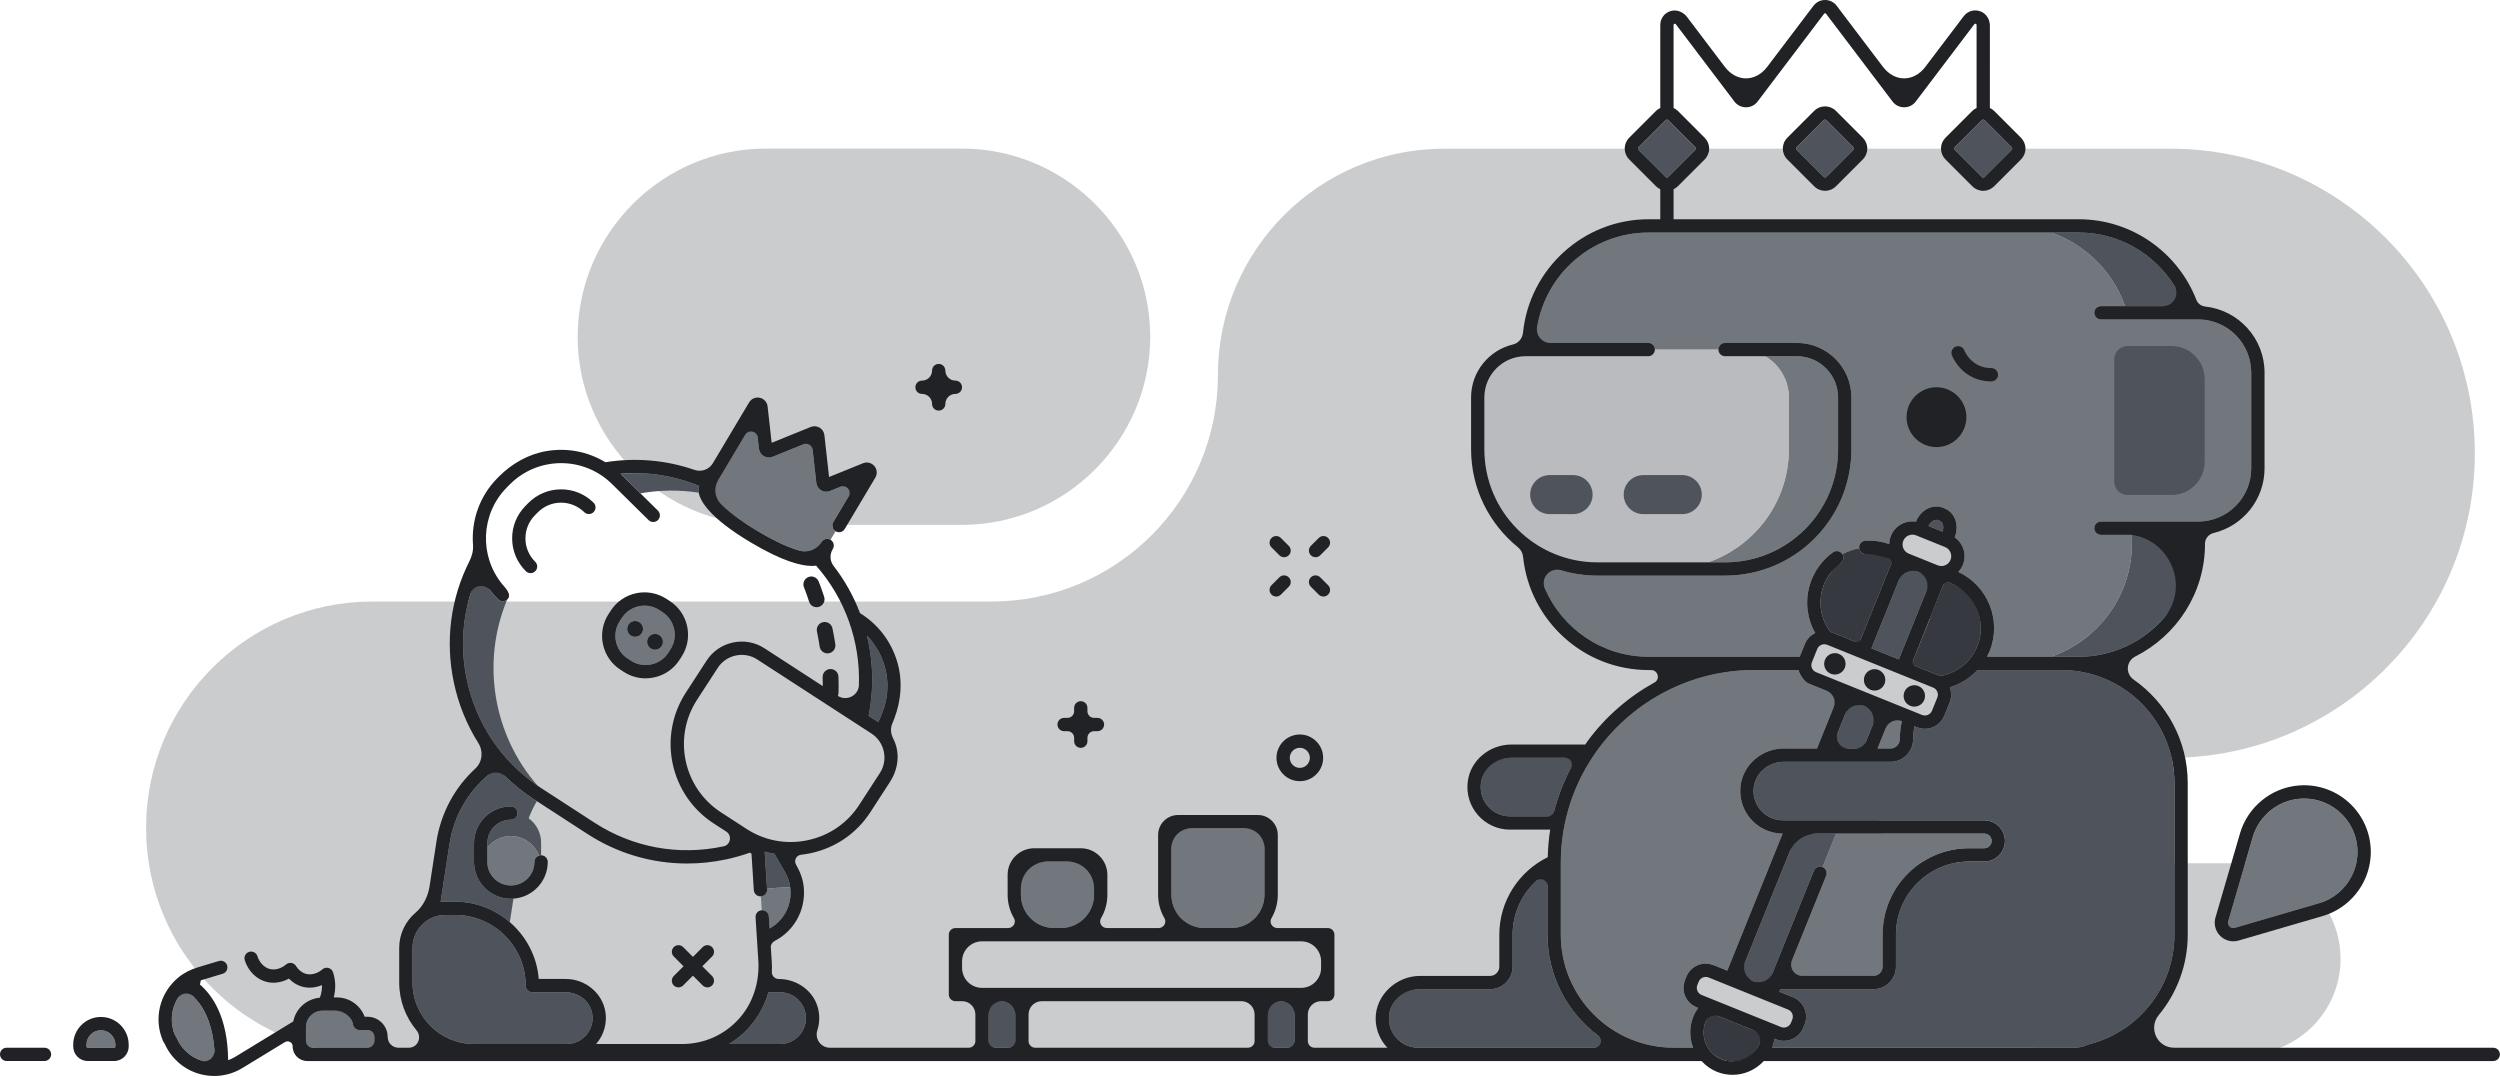 <svg viewBox="0 0 376 162"  xmlns="http://www.w3.org/2000/svg"><g fill="none" fill-rule="evenodd"><path d="m115.176 78.937h29.522c15.563 0 28.295-12.733 28.295-28.295s-12.732-28.295-28.295-28.295h-29.522c-15.562 0-28.295 12.733-28.295 28.295s12.733 28.295 28.295 28.295" fill="#4f545c" fill-opacity=".3"/><path d="m372.215 68.168c0 25.299-20.509 45.808-45.808 45.808h-36.096c-4.38 0-7.93 3.55-7.93 7.93v.003c0 4.38 3.55 7.93 7.93 7.93h47.338c7.936 0 14.369 6.433 14.369 14.369 0 7.935-6.433 14.368-14.369 14.368h-281.628c-18.806 0-34.05-15.245-34.05-34.05v-.008c0-18.805 15.244-34.05 34.05-34.05h93.106c18.805 0 34.049-15.245 34.049-34.05v-.008c0-18.805 15.246-34.05 34.051-34.05h109.18c25.299 0 45.808 20.509 45.808 45.808" fill="#4f545c" fill-opacity=".3"/><path d="m26.408 150.731c-.726 1.564-.758 3.366-.093 4.955l.193.307c.027.043.051.088.071.134.706 1.629 2.081 2.872 3.774 3.409.64.203 1.301.297 1.957.286.052-7.643-3.27-10.24-4.556-10.95-.554.526-1.017 1.151-1.346 1.859" fill="#72767d"/><path d="m118.094 131.222-1.615-2.799c-.499-.087-.994-.196-1.481-.336.005.062.017.121.021.183l.346 5.402c1.149-.145 2.314-.204 3.486-.208-.106-.781-.354-1.543-.757-2.242" fill="#4f545c"/><path d="m115.632 137.835.117 1.819c1.32-.731 2.335-1.925 2.832-3.369.316-.917.398-1.882.271-2.821-1.172.004-2.337.063-3.487.208l.005.08c.035.551-.383 1.027-.934 1.062l.134 2.087c.544-.031 1.026.383 1.062.934" fill="#72767d"/><path d="m112.447 154.759c-.836.892-1.777 1.638-2.785 2.26h7.658c2.146 0 3.891-1.745 3.891-3.891 0-2.145-1.745-3.891-3.891-3.891h-1.747c-.578 2.036-1.626 3.923-3.126 5.522m-46.184-19.11c.237-.024.478-.038.721-.038h1.457c3.148 0 6.022 1.168 8.236 3.08l.544-3.535c-.127.009-.253.02-.382.02-3.06 0-5.546-2.486-5.546-5.543v-2.807c0-3.056 2.486-5.543 5.543-5.543.552 0 1.001.448 1.001 1s-.446 1-.998 1c-1.957 0-3.546 1.589-3.546 3.543v.644c.833-1.046 2.109-1.726 3.543-1.726h.002c1.937 0 3.58 1.237 4.23 2.952.1-.033.202-.063.314-.063v-1.914c0-1.499-.744-2.823-1.871-3.652.344-.896.752-1.757 1.229-2.574l-.463-.3c-2.049-1.329-3.882-2.902-5.48-4.67-3.761 2.542-6.449 6.578-7.19 11.392zm5.017 21.37h5.086 8.868c1.133 0 2.21-.499 2.954-1.368.752-.878 1.067-1.994.888-3.144-.291-1.864-2.006-3.27-3.991-3.27h-5.019c-.553 0-1-.448-1-1 0-5.859-4.766-10.626-10.625-10.626h-1.457c-2.728 0-4.947 2.22-4.947 4.947v5.218c0 5.097 4.146 9.243 9.243 9.243m59.281-60.669c.81 3.797.819 7.631.078 11.313l1.45.94c.148-.296.288-.6.411-.915l.216-.553c1.057-2.712.995-5.672-.174-8.336-.531-1.209-1.269-2.282-2.161-3.202.061.251.126.5.18.753m-25.475-22.252c-.06-.329-.046-.576-.015-.73.019-.097.059-.187.105-.274-3.079-1.268-6.36-1.933-9.696-1.933-.717 0-1.436.039-2.156.099.039.039.083.071.122.11l2.867 2.829c2.881-.51 5.847-.551 8.773-.101m-24.234 44.067c-6.662-7.612-8.527-18.545-4.573-27.994-.19.169-.423.263-.661.263-.254 0-.508-.096-.703-.288-1.255-1.239-2.201-2.675-2.839-4.21-2.384 5.055-3.051 10.738-1.858 16.332 1.396 6.545 5.166 12.164 10.634 15.897" fill="#4f545c"/><path d="m94.524 93.939c.356-.549 1.096-.707 1.645-.351s.707 1.096.351 1.645-1.096.706-1.645.351c-.549-.356-.707-1.096-.351-1.645m2.994 1.941c.356-.549 1.096-.707 1.645-.351.548.356.706 1.097.35 1.645-.356.549-1.096.707-1.645.351s-.706-1.096-.35-1.645m-4.873.609c.226 1.061.847 1.968 1.749 2.553l.514.333c.902.584 1.982.781 3.043.556 1.061-.226 1.968-.848 2.552-1.75l.334-.514c.584-.901.782-1.982.556-3.043s-.848-1.967-1.749-2.552l-.515-.334c-.678-.44-1.44-.65-2.193-.65-1.327 0-2.628.651-3.402 1.844l-.333.513c-.585.903-.782 1.984-.556 3.044m32.68-17.957 3.843-6.452-4.339 1.76c-.44.177-.925.141-1.333-.102s-.672-.652-.725-1.123l-.702-6.3-5.873 2.382c-.44.177-.926.141-1.334-.102s-.672-.652-.725-1.124l-.519-4.654-6.543 10.984c.152.548 1.091 2.626 6.884 6.077 5.792 3.449 8.099 3.306 8.671 3.178l.91-1.528c.282-.475.896-.63 1.371-.348l.761-1.277c-.474-.283-.63-.896-.347-1.371m-48.489 54.644c1.957 0 3.546-1.589 3.546-3.543 0-.441.29-.804.686-.936-.649-1.716-2.293-2.953-4.23-2.953h-.002c-1.434 0-2.71.68-3.543 1.726v2.163c0 1.954 1.589 3.543 3.543 3.543" fill="#72767d"/><path d="m274.709 18.086c-.061-.061-.14-.09-.219-.09-.08 0-.159.029-.219.09l-4.042 4.042c-.121.121-.121.317 0 .438l4.042 4.042c.121.121.317.121.438 0l4.042-4.042c.075-.075.091-.161.091-.219s-.016-.144-.091-.219zm23.786 0c-.079-.079-.171-.091-.219-.091-.059 0-.144.016-.219.091l-4.042 4.042c-.076.075-.091.161-.091.219s.015.144.09.218l4.043 4.043c.136.136.262.176.438 0l4.042-4.042c.075-.075.09-.161.09-.219s-.015-.144-.09-.219zm-48.01 8.522c.136.136.263.176.438 0l4.042-4.042c.075-.075.091-.161.091-.219s-.016-.144-.091-.218l-4.042-4.043c-.079-.079-.171-.091-.219-.091-.058 0-.144.016-.219.091l-4.042 4.042c-.075.075-.091.161-.091.219s.016.144.091.219zm57.995 72.168h1.554 2.6c9.374 0 17-7.626 17-17v-1.333h-9v1.333c0 7.853-5.105 14.557-12.154 17m11.122-52.733h8.942c-2.415-6.452-8.625-11.066-15.91-11.066h-4.153c5.182 1.796 9.299 5.896 11.121 11.066" fill="#4f545c"/><path d="m270.685 98.776.772-1.913c.296-.733.85-1.308 1.558-1.648-.17-.302-.328-.612-.465-.936-.974-2.292-.997-4.825-.064-7.135.66-1.635 1.762-3.042 3.187-4.069.448-.322 1.074-.221 1.395.227.013.017.014.039.026.057.789-.437 1.647-.74 2.537-.904-.003-.023-.016-.042-.017-.066-.035-.551.384-1.027.935-1.061 1.233-.074 2.439.102 3.602.502.008-.42.084-.84.246-1.241.01-.025.021-.049.033-.073l.001-.002c.315-.789.978-1.465 1.834-1.828.605-.257 1.255-.327 1.89-.228.334-.814.908-1.483 1.622-1.885.783-.439 1.672-.513 2.438-.203l.302.122c.768.309 1.356.98 1.613 1.839.235.784.183 1.664-.141 2.482 1.29.91 1.842 2.616 1.226 4.141-.162.401-.398.757-.684 1.064 4.455 2.079 6.566 7.315 4.705 11.926-.118.292-.27.559-.413.832h6.719 2.937c7.049-2.443 12.154-9.147 12.154-17v-1.333h-4.649c-.552 0-1-.448-1-1 0-.553.448-1 1-1h14.6c4.412 0 8-3.589 8-8v-14.4c0-4.412-3.588-8-8-8h-14.6c-.552 0-1-.448-1-1 0-.553.448-1 1-1h3.617c-1.822-5.171-5.939-9.27-11.121-11.067h-60.538c-9.239 0-16.765 7.412-16.98 16.6h16.931c.553 0 1 .448 1 1h9.555c0-.552.447-1 1-1h10.8c4.521 0 8.2 3.679 8.2 8.2v7.8c0 10.476-8.523 19-19 19h-19.2c-3.298 0-6.4-.847-9.106-2.331 1.202 8.205 8.266 14.531 16.8 14.531h15.8z" fill="#72767d"/><path d="m269.048 59.776v7.8c0 7.853-5.104 14.556-12.153 17h2.553c9.374 0 17-7.626 17-17v-7.8c0-3.419-2.781-6.2-6.2-6.2h-4.766c2.127 1.255 3.566 3.565 3.566 6.2" fill="#72767d"/><path d="m326.584 74.443c2.762 0 5-2.239 5-5v-12.4c0-2.762-2.238-5-5-5h-6.6c-1.104 0-2 .896-2 2v18.4c0 1.104.896 2 2 2z" fill="#4f545c"/><path d="m255.956 74.389c0 1.616-1.322 2.938-2.938 2.938h-5.878c-1.617 0-2.939-1.322-2.939-2.938s1.322-2.939 2.939-2.939h5.878c1.616 0 2.938 1.323 2.938 2.939m-25.828 0c0-1.616 1.323-2.939 2.939-2.939h3.526c1.617 0 2.939 1.323 2.939 2.939s-1.322 2.938-2.939 2.938h-3.526c-1.616 0-2.939-1.322-2.939-2.938m17.766-20.813h-18.445c-3.419 0-6.2 2.781-6.2 6.2v7.8c0 9.374 7.626 17 17 17h16.646c7.049-2.444 12.154-9.147 12.154-17v-7.8c0-2.636-1.439-4.946-3.566-6.2h-6.034c-.553 0-1-.448-1-1h-9.555c0 .552-.447 1-1 1" fill="#b9bbbe"/><path d="m247.139 71.45c-1.616 0-2.938 1.323-2.938 2.939s1.322 2.938 2.938 2.938h5.878c1.616 0 2.938-1.322 2.938-2.938s-1.322-2.939-2.938-2.939zm-14.073 5.878h3.526c1.617 0 2.939-1.322 2.939-2.938 0-1.617-1.322-2.939-2.939-2.939h-3.526c-1.616 0-2.938 1.322-2.938 2.939 0 1.616 1.322 2.938 2.938 2.938m-.324 63.248v-9.358c-3.142 1.939-5.248 5.402-5.248 9.358v4.8c0 1.875-1.525 3.4-3.399 3.4h-10.801c-2.426 0-4.4 1.974-4.4 4.4s1.974 4.4 4.4 4.4h30.013c-6.251-3.114-10.565-9.555-10.565-17m4.373-26.6h-10.021c-2.426 0-4.4 1.974-4.4 4.4s1.974 4.4 4.4 4.4h6.456c.718-3.09 1.918-6.047 3.565-8.8" fill="#4f545c"/><path d="m254.681 152.897c.191-.474.438-.908.723-1.307l-.237-.096c-.779-.314-1.39-.914-1.718-1.688-.329-.774-.337-1.63-.022-2.409l.2-.497c.316-.781.915-1.391 1.689-1.72.774-.328 1.629-.336 2.409-.021l2.06.831 8.323-20.615c-1.857-.008-3.618-.824-4.834-2.245-1.218-1.423-1.751-3.304-1.462-5.163.48-3.073 3.267-5.391 6.486-5.391h4.978l3.217-7.97-4.099-1.654c-.71-.287-1.268-.818-1.612-1.494l-.114-.046.038-.093c-.009-.019-.022-.036-.03-.055-.068-.159-.113-.324-.154-.488h-6.779c-9.164 0-17.902 4.445-23.375 11.889-3.68 5.005-5.625 10.922-5.625 17.111v10.8c0 9.374 7.625 17 17 17h2.909c-.586-1.514-.582-3.166.029-4.679m31.053-41.734c.001-.929.113-1.831.308-2.701l-1.72-.695-1.941 4.809h.465 1.488c.771 0 1.399-.634 1.4-1.413m-11.63 19.244c.513.207.76.79.553 1.302l-6.083 15.067h13.176c.771 0 1.399-.628 1.399-1.4v-4.801c0-7.168 5.832-13 13-13h2.294c.606 0 1.1-.493 1.1-1.1 0-.606-.494-1.099-1.1-1.099h-15.597-6.711zm64.721-4.521-3.693 12.663v.001c-.12.41.101.688.202.789s.381.323.789.202l12.664-3.694c3.193-.931 5.509-3.785 5.761-7.102.178-2.339-.671-4.632-2.329-6.291-1.514-1.513-3.556-2.353-5.679-2.353-.203 0-.407.008-.612.024-3.317.252-6.171 2.567-7.103 5.761" fill="#72767d"/><path d="m311.949 157.576c.722 0 1.425-.156 2.09-.463.056-.026.113-.046.172-.061 7.55-1.927 12.822-8.702 12.822-16.476v-22.8c0-9.374-7.626-17-17-17h-4.491-7.408c-.257 0-.509.02-.761.039-1.138 1.209-2.557 2.1-4.122 2.568.274.737.274 1.536-.022 2.27l-.804 1.991c-.495 1.225-1.678 1.97-2.923 1.97-.392 0-.79-.074-1.175-.229l-.402-.163c-.121.63-.191 1.279-.191 1.943-.002 1.881-1.528 3.411-3.401 3.411h-1.488-14.548c-2.242 0-4.18 1.59-4.509 3.699-.202 1.3.154 2.562 1.004 3.554.842.983 2.06 1.547 3.342 1.547h14.711 15.597c1.71 0 3.1 1.391 3.1 3.1s-1.39 3.1-3.1 3.1h-2.293c-6.066 0-11 4.935-11 11v4.8c0 1.875-1.526 3.4-3.4 3.4h-13.983l-.151.376 2.06.831c1.609.65 2.39 2.489 1.74 4.098l-.2.497c-.495 1.225-1.678 1.97-2.924 1.97-.392 0-.789-.074-1.174-.229h-.001l-.235-.095c-.068.45-.182.895-.349 1.33.073.004.143.022.217.022h38.793zm-20.18-79.23-.303-.122c-.274-.109-.562.01-.709.092-.29.163-.538.453-.703.8l2.102.849c.122-.364.154-.743.058-1.06-.048-.161-.17-.448-.445-.559" fill="#4f545c"/><path d="m276.842 84.698c-1.118.806-1.983 1.911-2.501 3.196-.733 1.814-.715 3.804.05 5.604.237.56.545 1.075.902 1.548.087.027.176.043.262.077l4.051 1.636 5.081-12.585-.815-.329c-1.026-.414-2.099-.589-3.197-.521-.526.036-.975-.352-1.043-.868-.891.164-1.748.467-2.538.904.279.442.178 1.028-.252 1.338m20.54 12.498c1.511-3.744-.305-8.02-4.049-9.532l-.816-.329-2.212 5.481c-.011.085-.015.172-.048.253l-2.774 6.87 4.005 1.617c.084.034.157.083.237.123 2.457-.389 4.66-2.013 5.657-4.483" fill="#36393f"/><path d="m270.264 125.376-8.625 21.363 4.121 1.663 7.042-17.442c.207-.511.786-.76 1.301-.553l2.032-5.031z" fill="#4f545c"/><path d="m280.224 112.576 2.243-5.557-4.119-1.664-2.916 7.221z" fill="#4f545c"/><path d="m264.639 156.917c.193-.478.283-.977.302-1.477l-7.601-3.068c-.33.367-.609.79-.805 1.274-.437 1.082-.426 2.27.03 3.344.457 1.074 1.304 1.906 2.387 2.344 2.233.901 4.785-.183 5.687-2.417" fill="#36393f"/><path d="m285.582 99.171 4.981-12.34-4.12-1.663-4.982 12.339z" fill="#4f545c"/><path d="m270.781 101.458c-.024-.047-.054-.09-.076-.139l-.037.093zm-85.605 38.118c2.757 0 5-2.243 5-5v-10h-14v10c0 2.757 2.243 5 5 5zm-25.633 0c2.757 0 5-2.243 5-5v-5h-11v5c0 2.757 2.243 5 5 5z" fill="#72767d"/><path d="m148.696 157.576h4v-7h-4z" fill="#4f545c"/><path d="m190.692 157.576h4v-7h-4z" fill="#4f545c"/><path d="m56.303 157.387v-1.437c0-.569-.462-1.032-1.031-1.032h-1.192c-.488 0-.905-.352-.986-.833-.2-1.184-1.253-2.077-2.449-2.077h-2.144c-1.371 0-2.487 1.116-2.487 2.487v2.892c0 .103.087.189.189.189h4.411 5.5c.101 0 .189-.088.189-.189m-38.946 0v-.271c0-1.196-.973-2.169-2.169-2.169-1.201 0-2.174.973-2.174 2.169v.271c0 .101.089.189.189.189h3.965c.102 0 .189-.086.189-.189" fill="#72767d"/><g fill="#202225"><path d="m6.69 157.576h-5.69c-.553 0-1 .448-1 1s.447 1 1 1h5.69c.552 0 1-.448 1-1s-.448-1-1-1m307.521-.524c-.06.015-.117.035-.172.061-.665.307-1.369.463-2.09.463h-6.407-38.793c-.075 0-.144-.018-.217-.022.166-.435.281-.88.349-1.33l.235.095h.001c.385.155.782.229 1.174.229 1.246 0 2.428-.745 2.923-1.97l.201-.497c.65-1.61-.131-3.448-1.741-4.098l-2.06-.831.152-.376h13.983c1.874 0 3.4-1.525 3.4-3.4v-4.8c0-6.066 4.934-11 11-11h2.293c1.709 0 3.1-1.391 3.1-3.1s-1.391-3.1-3.1-3.1h-15.597-14.712c-1.281 0-2.499-.564-3.341-1.547-.85-.992-1.206-2.255-1.004-3.554.329-2.109 2.267-3.699 4.509-3.699h14.548 1.488c1.873 0 3.399-1.53 3.4-3.411.001-.664.071-1.313.191-1.943l.403.163c.385.155.782.229 1.175.229 1.245 0 2.428-.745 2.922-1.97l.805-1.991c.296-.734.295-1.533.022-2.27 1.565-.468 2.984-1.359 4.122-2.568.252-.019.504-.039.76-.039h7.409 4.491c9.374 0 17 7.626 17 17v22.8c0 7.774-5.273 14.549-12.822 16.476zm-58.296-7.412c-.284-.115-.507-.334-.626-.616-.12-.282-.123-.594-.008-.879l.201-.497c.236-.587.906-.872 1.494-.635l11.949 4.825c.587.237.872.907.635 1.495l-.201.497c-.236.586-.905.871-1.494.635zm7.459 8.933c-1.288 1.021-3.059 1.369-4.562.702-1.017-.451-1.811-1.257-2.247-2.285-.457-1.074-.467-2.262-.03-3.344l.006-.015c.312-.765 1.232-1.084 1.999-.775l5.197 2.099c.795.321 1.211 1.231.877 2.02-.244.577-.639 1.121-1.24 1.598zm10.73-28.166h-.001c-.515-.207-1.095.042-1.301.553l-6.211 15.383c-.459 1.137-1.754 1.688-2.891 1.228-1.138-.459-1.688-1.754-1.229-2.892l6.668-16.516c.679-1.684 2.314-2.787 4.131-2.787h2.864 6.711 15.597c.606 0 1.1.493 1.1 1.1 0 .606-.494 1.1-1.1 1.1h-2.293c-7.18 0-13 5.82-13 13v4.8c0 .773-.627 1.4-1.4 1.4h-10.692c-1.188 0-1.999-1.202-1.554-2.303l5.153-12.764c.207-.512-.04-1.095-.552-1.302zm-19.424 22.49c-.611 1.513-.615 3.165-.029 4.679h-2.909c-9.389 0-17-7.611-17-17v-10.8c0-6.189 1.945-12.106 5.625-17.111 5.473-7.444 14.212-11.889 23.375-11.889h6.78c.04.165.085.329.153.488.008.019.021.036.03.056.021.046.049.088.073.133.325.626.792 1.166 1.447 1.431l2.547 1.028c.95.384 1.409 1.465 1.026 2.414l-2.523 6.25h-4.978c-3.218 0-6.006 2.318-6.485 5.392-.29 1.858.243 3.739 1.461 5.162 1.216 1.421 2.978 2.237 4.834 2.245l-8.322 20.615-1.954-.788c-.618-.25-1.303-.35-1.953-.203-1.044.237-1.863.94-2.251 1.901l-.157.388c-.249.619-.351 1.304-.203 1.955.236 1.045.94 1.864 1.9 2.251l.236.096c-.284.4-.531.833-.723 1.307zm-14.885 4.679h-26.501c-2.571 0-4.634-2.216-4.378-4.839.222-2.286 2.277-3.961 4.573-3.961h10.605c1.878 0 3.4-1.522 3.4-3.4v-4.8c0-3.204 1.382-6.086 3.576-8.095.638-.584 1.672-.115 1.672.749v7.346c0 6.225 3.015 11.747 7.657 15.21.767.572.353 1.79-.604 1.79zm-7.022-34.8h-5.679c-2.571 0-4.634-2.216-4.379-4.839.223-2.286 2.278-3.961 4.574-3.961h8.122c.748 0 1.235.793.885 1.454-1.109 2.101-1.968 4.308-2.561 6.592-.115.442-.505.754-.962.754zm54.941-23.418 4.569-11.438c.129-.323.496-.479.818-.349 3.498 1.412 5.567 5.21 4.547 8.842-.817 2.909-3.215 4.836-5.924 5.266-.079-.04-.153-.09-.236-.124l-3.425-1.382c-.321-.13-.477-.495-.349-.815zm.789-13.358c1.138.459 1.687 1.754 1.228 2.892l-4.149 10.279-4.121-1.664 4.149-10.279c.46-1.137 1.755-1.688 2.893-1.228zm1.551-6.884c.165-.347.413-.636.703-.799.147-.083.435-.202.709-.093l.303.122c.275.112.397.398.445.559.096.317.064.697-.058 1.06zm2.488 3.162c.757.305 1.125 1.17.818 1.929-.148.367-.43.654-.794.808-.363.155-.766.159-1.133.011l-4.363-1.761c-.366-.148-.653-.43-.808-.794s-.158-.767-.01-1.134l.001-.002c.148-.366.43-.653.794-.808.186-.079.382-.119.579-.119.188 0 .375.037.554.109zm-19.4 18.819c-.284-.114-.506-.333-.626-.615s-.123-.594-.008-.878l.804-1.992c.115-.285.334-.507.616-.627.144-.061.296-.092.448-.092.145 0 .291.028.43.084l15.933 6.433c.285.115.507.333.627.616.12.282.123.593.008.878l-.804 1.991c-.237.587-.908.871-1.494.635zm5.915 11.479h-1.064c-1.225 0-2.061-1.239-1.602-2.376l1.124-2.784c.459-1.138 1.754-1.688 2.892-1.229 1.137.459 1.688 1.754 1.228 2.892l-.975 2.415c-.264.654-.898 1.082-1.603 1.082zm6.985-4.114c-.195.867-.307 1.765-.309 2.69-.001.782-.618 1.424-1.4 1.424h-1.488-.465l1.247-3.088c.384-.95 1.465-1.41 2.415-1.026zm-38.1-9.686c-6.99 0-12.995-4.245-15.599-10.29-.682-1.584.792-3.209 2.444-2.712 1.73.521 3.563.802 5.461.802h19.2c10.493 0 19-8.506 19-19v-7.8c0-4.529-3.671-8.2-8.2-8.2h-10.8c-.552 0-1 .448-1 1s.448 1 1 1h6.034 4.766c3.424 0 6.2 2.776 6.2 6.2v7.8c0 9.389-7.611 17-17 17h-2.553-16.647c-9.389 0-17-7.611-17-17v-7.8c0-3.424 2.776-6.2 6.2-6.2h18.446c.552 0 .999-.448 1-1 0-.552-.448-1-1-1h-14.738c-1.237 0-2.177-1.111-1.979-2.332 1.31-8.078 8.322-14.268 16.765-14.268h60.539 4.152c6.062 0 11.38 3.195 14.386 7.986.84 1.338-.111 3.081-1.691 3.081h-5.727-3.617c-.552 0-1 .447-1 1 0 .552.448 1 1 1h14.601c4.418 0 8 3.581 8 8v14.4c0 4.418-3.582 8-8 8h-14.601c-.552 0-1 .447-1 1 0 .552.448 1 1 1h4.649c5.97.884 8.738 8.067 4.741 12.588-3.115 3.523-7.668 5.745-12.741 5.745h-2.6-1.553-2.938-6.719c.143-.273.295-.539.413-.831 1.861-4.612-.25-9.848-4.705-11.927.286-.307.522-.663.684-1.064.616-1.525.064-3.231-1.226-4.141.325-.818.376-1.698.141-2.482-.257-.859-.845-1.529-1.613-1.839l-.302-.122c-.766-.31-1.655-.235-2.438.203-.713.402-1.288 1.071-1.622 1.885-.634-.099-1.285-.029-1.89.228-.856.364-1.519 1.039-1.834 1.828l-.001.002c-.011.024-.023.048-.032.073-.163.401-.239.821-.247 1.241-1.163-.4-2.369-.576-3.602-.502-.551.035-.97.51-.935 1.061.001.024.014.043.017.066.07.521.527.912 1.059.868.754-.063 2.413.379 3.338.65.356.104.541.493.402.837l-4.589 11.367c-.13.321-.495.476-.817.347l-3.469-1.401c-.086-.035-.175-.05-.262-.077-.357-.474-.665-.989-.902-1.548-.968-2.278-.741-4.859.69-7.002.493-.74 1.223-1.272 1.867-1.887.339-.324.4-.846.146-1.249-.011-.019-.013-.04-.026-.058-.321-.448-.947-.549-1.395-.227-1.425 1.027-2.527 2.434-3.187 4.069-.933 2.31-.91 4.844.064 7.136.137.323.295.633.465.935-.708.34-1.262.915-1.557 1.648l-.773 1.913h-6.943zm-1.5-76.21c-.075-.075-.09-.16-.09-.219 0-.058.015-.144.09-.219l4.043-4.042c.075-.075.16-.091.219-.091.048 0 .14.012.219.091l4.042 4.043c.075.074.09.16.09.218 0 .059-.015.144-.091.219l-4.041 4.042c-.176.176-.302.136-.438.001 0-.001-.001-.001-.001-.001zm-56.75 126.01h-35.997-6c-1.656 0-3-1.343-3-3v-1c0-1.657 1.344-3 3-3h10.848 1 21.633 4 10.516c1.657 0 3 1.343 3 3v1c0 1.657-1.343 3-3 3zm4 9h-2c-.552 0-1-.448-1-1v-4c0-1.105.895-2 2-2s2 .895 2 2v4c0 .552-.447 1-1 1zm-6 0h-31.997c-.552 0-1-.448-1-1v-4c0-1.105.896-2 2-2h29.997c1.105 0 2 .895 2 2v4c0 .552-.447 1-1 1zm-35.997 0h-2c-.552 0-1-.448-1-1v-4c0-1.105.896-2 2-2 1.105 0 2 .895 2 2v4c0 .552-.447 1-1 1zm1.848-23v-1c0-2.209 1.791-4 4-4h3c2.209 0 4 1.791 4 4v1c0 2.761-2.239 5-5 5h-1c-2.761 0-5-2.239-5-5zm22.633 0v-7c0-1.657 1.343-3 3-3h8c1.657 0 3 1.343 3 3v7c0 2.761-2.238 5-5 5h-4c-2.761 0-5-2.239-5-5zm-58.856 22.443h-7.658c1.007-.622 1.948-1.368 2.785-2.26 1.5-1.599 2.548-3.486 3.126-5.522h1.747c2.145 0 3.891 1.746 3.891 3.891 0 2.146-1.746 3.891-3.891 3.891zm-23.468 0h-4.208c.02-.023.043-.043.064-.067 1.121-1.309 1.611-3.041 1.345-4.752-.442-2.83-3.007-4.963-5.967-4.963h-4.059c-.269-3.409-1.905-6.433-4.35-8.545-2.214-1.913-5.088-3.08-8.236-3.08h-1.457c-.243 0-.483.013-.721.037l1.344-8.734c.641-4.164 2.739-7.746 5.728-10.282.772-.656 1.926-.582 2.651.126 1.3 1.272 2.733 2.424 4.291 3.434l.463.3 7.601 4.93c4.526 2.935 9.703 4.451 14.999 4.451 1.955 0 3.927-.207 5.887-.625 1.218-.259 2.404-.599 3.557-1.008.1.066.138.092.239.158l.351 5.481c.036.551.515.974 1.062.934.551-.035.969-.511.934-1.062l-.006-.08-.345-5.401c-.004-.062-.016-.122-.021-.183.487.14.982.248 1.481.335l1.615 2.799c.403.699.651 1.462.757 2.243.128.939.045 1.903-.27 2.82-.497 1.444-1.513 2.638-2.833 3.369l-.117-1.819c-.035-.551-.518-.965-1.062-.934-.551.036-.969.511-.934 1.062l.417 6.49c.206 3.21-.782 6.437-2.95 8.814-2.205 2.418-5.228 3.752-8.493 3.752zm-5.663-1.368c-.745.87-1.822 1.368-2.955 1.368h-8.868-5.086c-5.096 0-9.243-4.146-9.243-9.243v-5.218c0-2.727 2.219-4.946 4.947-4.946h1.457c5.859 0 10.625 4.766 10.625 10.625 0 .552.448 1 1 1h5.02c1.984 0 3.7 1.406 3.99 3.271.179 1.149-.136 2.266-.887 3.143zm-17.97-53.383c-.936-4.388-.727-8.83.556-12.982.408-1.317 2.125-1.567 2.964-.473.357.465.749.91 1.177 1.333.195.192.449.288.703.288.238 0 .471-.094.661-.263.015-.014.035-.019.051-.034.696-.767-.362-1.745-.809-2.294-3.463-4.251-3.239-10.536.698-14.525l.418-.423c4.23-4.28 11.127-4.322 15.41-.095l5.496 5.424c.393.387 1.026.384 1.415-.009.387-.393.383-1.027-.01-1.415l-2.635-2.602s-2.95-2.899-2.989-2.938c.719-.06 1.439-.099 2.156-.099 3.336 0 6.617.664 9.696 1.933-.046.086-.086.177-.105.274-.031.154-.045.401.015.73.228 1.257 1.601 3.776 7.848 7.497 4.751 2.831 7.561 3.522 9.173 3.522.239 0 .443-.019.631-.044 4.404 4.985 6.656 11.455 6.44 17.958-.053 1.584-1.839 2.492-3.168 1.63.057-.134.095-.28.099-.434.011-.365.017-.729.017-1.091-.001-.459-.009-.915-.025-1.366-.024-.656-.556-1.166-1.232-1.146-.657.024-1.169.575-1.146 1.231.015.424.023.852.024 1.283 0 .018-.001.037-.001.055l-8.774-5.69c-1.406-.911-3.086-1.22-4.735-.868-1.648.352-3.058 1.319-3.968 2.725l-3.12 4.809c-4.277 6.595-2.398 15.409 4.197 19.686 0 0 .906.585 1.876 1.21.908.586.672 1.995-.385 2.222l-.028.006c-6.749 1.44-13.632.178-19.381-3.548l-8.064-5.23c-.175-.112-.341-.233-.512-.35-5.468-3.733-9.238-9.351-10.634-15.897zm60.848 8.055c.957.621 1.617 1.583 1.856 2.708.241 1.125.031 2.273-.589 3.23l-3.121 4.811c-1.77 2.729-4.509 4.608-7.715 5.292-3.207.684-6.474.084-9.203-1.684l-3.86-2.503c-5.659-3.67-7.277-11.259-3.608-16.919l3.121-4.81c.62-.958 1.582-1.617 2.707-1.857s2.272-.03 3.23.59zm1.476-11.524c1.169 2.664 1.231 5.624.174 8.336l-.216.553c-.123.315-.263.618-.412.915l-1.45-.94c.741-3.682.732-7.516-.077-11.313-.055-.254-.12-.503-.18-.754.892.921 1.63 1.994 2.161 3.203zm-76.241 57.777c0 .55-.45 1-1 1h-4.689-3.6c-.55 0-1-.45-1-1v-2.081c0-1.374 1.114-2.487 2.487-2.487h1.958c1.163 0 2.466.9 2.631 2.052.071.494.494.858.99.858h1.192c.569 0 1.031.462 1.031 1.031zm-25.93 2.965-.019-.006c-1.693-.536-3.068-1.779-3.774-3.408-.02-.047-.044-.092-.071-.135l-.193-.307c-.666-1.588-.633-3.39.093-4.954.1-.218.214-.427.339-.628.494-.795 1.615-.917 2.294-.272 1.299 1.236 2.885 3.639 3.21 8.115.075 1.039-.886 1.907-1.879 1.595zm267.685-141.455c.074-.075.16-.091.218-.091.048 0 .141.012.22.091l4.042 4.043c.074.074.09.16.09.218 0 .059-.016.144-.091.219l-4.041 4.042c-.176.176-.303.136-.438.001 0-.001-.001-.001-.001-.001l-4.042-4.042c-.075-.075-.091-.16-.091-.219 0-.058.016-.144.091-.219zm76.923 139.49h-48.003c-2.547 0-3.919-2.96-2.295-4.922 2.74-3.311 4.351-7.54 4.351-12.078v-22.8c0-6.437-3.221-12.131-8.134-15.567-1.274-.891-1.135-2.777.253-3.476 6.216-3.129 10.492-9.56 10.481-16.984-.001-.77.559-1.407 1.307-1.589 4.381-1.061 7.645-5.015 7.645-9.717v-14.4c0-5.154-3.92-9.406-8.935-9.94-.586-.062-1.102-.447-1.315-.997-2.76-7.089-9.649-12.13-17.702-12.13h-14.358-46.571v-4.514c.23-.111.446-.253.633-.44l4.041-4.041c.437-.436.677-1.016.677-1.634 0-.617-.24-1.197-.677-1.633l-4.041-4.042c-.185-.184-.403-.322-.633-.428v-12.485c0-.038 0-.137.129-.18.129-.042.188.036.211.065l8.808 11.627c.876 1.156 2.613 1.156 3.489 0l9.997-13.197c.083-.109.22-.109.303 0l9.996 13.197c.418.551 1.054.867 1.745.867h.001c.691-.001 1.327-.316 1.744-.867l8.809-11.627c.022-.029.082-.107.21-.065.129.043.129.142.129.18v12.484c-.231.107-.448.244-.633.429l-4.041 4.042c-.437.436-.678 1.016-.678 1.633 0 .618.241 1.198.677 1.633l4.042 4.042c.436.437 1.016.677 1.633.677s1.197-.24 1.634-.677l4.041-4.041c.437-.436.677-1.016.677-1.634 0-.617-.24-1.197-.677-1.633l-4.041-4.042c-.185-.184-.403-.322-.634-.428l.001-12.38c0-.915-.514-1.791-1.362-2.132-.945-.381-1.969-.094-2.573.704l-5.771 7.617c-1.754 2.315-4.623 2.315-6.377 0l-6.959-9.187c-.417-.551-1.053-.866-1.745-.866s-1.327.316-1.744.866l-6.96 9.187c-1.754 2.315-4.623 2.315-6.377 0l-5.677-7.495c-.569-.75-1.538-1.165-2.442-.903-.959.277-1.585 1.115-1.585 2.104v12.484c-.231.107-.449.244-.634.429l-4.041 4.042c-.437.436-.677 1.016-.677 1.633 0 .618.24 1.198.676 1.633l4.042 4.042c.186.187.403.329.634.441v4.513h-1.762c-9.817 0-17.905 7.488-18.885 17.051-.086.843-.667 1.583-1.492 1.777-3.616.852-6.317 4.099-6.317 7.972v7.8c0 5.944 2.756 11.245 7.046 14.729.439.358.715.868.773 1.432.986 9.556 9.062 17.039 18.875 17.039h.388c1.024 0 1.401 1.375.505 1.869-3.909 2.155-7.37 5.15-10.08 8.836-.119.161-.22.332-.335.495h-11.103c-3.252 0-6.154 2.331-6.569 5.557-.501 3.903 2.54 7.243 6.346 7.243h6.054c-.222 1.361-.334 2.746-.373 4.143-4.305 2.121-7.281 6.542-7.281 11.657v4.8c0 .773-.627 1.4-1.4 1.4h-10.525c-3.56 0-6.713 2.91-6.674 6.47.018 1.677.688 3.198 1.763 4.33h-10.966c-.552 0-1-.448-1-1v-4c0-1.105.895-2 2-2h1c.553 0 1-.448 1-1v-9c0-.552-.447-1-1-1h-7.595c-.757 0-1.261-.821-.878-1.474.608-1.036.957-2.24.957-3.526v-9c0-1.657-1.343-3-3-3h-12c-1.657 0-3 1.343-3 3v9c0 1.286.349 2.49.957 3.526.384.653-.121 1.474-.878 1.474h-7.791c-.757 0-1.261-.821-.878-1.474.608-1.036.957-2.24.957-3.526v-3c0-2.209-1.791-4-4-4h-7c-2.209 0-4 1.791-4 4v3c0 1.286.349 2.49.958 3.526.382.653-.122 1.474-.879 1.474h-7.927c-.552 0-1 .448-1 1v9c0 .552.448 1 1 1h1c1.105 0 2 .895 2 2v4c0 .552-.447 1-1 1h-20.881c-1.37 0-2.311-1.337-1.888-2.639.308-.95.381-2.005.147-3.097-.587-2.742-3.161-4.603-5.964-4.603-.586 0-1.059-.485-1.029-1.07.024-.495.022-.995-.01-1.498l-.139-2.16c-.027-.425.218-.807.596-1.003 2.832-1.469 4.658-4.524 4.361-8.01-.104-1.223-.552-2.392-1.167-3.454-.364-.632.039-1.41.763-1.49.477-.053.955-.13 1.431-.232 3.728-.795 6.916-2.982 8.976-6.16l2.956-4.558c1.011-1.558 1.435-3.476.965-5.273-.117-.448-.282-.876-.489-1.279-.361-.704-.438-1.513-.122-2.239.056-.131.111-.263.163-.397l.104-.266c1.086-2.784 1.318-5.868.437-8.723-.949-3.081-2.929-5.592-5.563-7.212-.975-2.573-2.316-4.961-3.979-7.107-.572-.738-.601-1.762-.106-2.553l.001-.002c.283-.475.127-1.088-.347-1.371-.475-.282-1.089-.127-1.371.348l-.002.003c-.638 1.084-1.911 1.638-3.128 1.32-1.373-.359-3.442-1.181-6.451-2.973-2.975-1.772-4.669-3.182-5.635-4.208-.864-.92-.988-2.308-.342-3.392l4.113-6.904c.491-.823 1.747-.552 1.853.401l.189 1.696c.053.472.317.881.725 1.124s.893.279 1.333.102l4.651-1.886c.614-.249 1.296.157 1.369.816l.556 4.987c.053.472.317.881.725 1.124s.893.279 1.333.102l1.581-.642c.888-.359 1.725.616 1.235 1.439l-2.32 3.895c-.283.475-.128 1.088.347 1.371.473.282 1.088.127 1.371-.348l4.601-7.723c.331-.555.27-1.257-.151-1.748-.421-.49-1.105-.655-1.705-.413l-5.102 2.068-.703-6.299c-.052-.471-.316-.881-.724-1.124-.408-.242-.893-.278-1.334-.101l-5.873 2.381-.611-5.471c-.071-.642-.543-1.166-1.174-1.302-.631-.138-1.278.143-1.609.699l-5.445 9.139c-.567.952-1.722 1.37-2.769 1.008-4.264-1.473-8.839-1.881-13.396-1.152-2.579-1.564-5.645-2.204-8.794-1.688-2.772.454-5.291 1.891-7.266 3.89l-.192.194c-2.725 2.761-3.937 6.45-3.66 10.044.066.853-.159 1.694-.545 2.457-2.834 5.614-3.666 11.996-2.328 18.271.698 3.271 1.947 6.326 3.673 9.065.783 1.243.619 2.856-.463 3.851-3.043 2.801-5.166 6.617-5.842 11.011l-1.023 6.648c-.237 1.537-.935 3.005-2.12 4.013-1.498 1.274-2.451 3.169-2.451 5.285v5.218c0 2.731.98 5.235 2.607 7.184.869 1.042.181 2.616-1.176 2.616h-1.539c-.899 0-1.627-.728-1.627-1.627 0-1.674-1.357-3.031-3.031-3.031h-.429c-.645-1.727-2.295-2.91-4.198-2.91h-.45c.312-1.212.308-2.513-.106-3.777-.105-.322-.366-.568-.693-.655-.329-.09-.677-.003-.928.225-.231.209-.508.381-.824.512-1.839.761-2.857-.594-3.125-1.027-.156-.251-.414-.421-.707-.463s-.589.047-.809.244c-.23.206-.504.375-.816.504-.717.298-1.389.306-1.995.023-.67-.313-1.221-.979-1.474-1.782-.166-.527-.727-.82-1.254-.654-.523.165-.813.719-.655 1.242.002.005 0 .008.002.012.424 1.349 1.349 2.44 2.536 2.994 1.119.521 2.366.526 3.605.013.176-.073.345-.154.508-.243 1.277 1.347 3.127 1.741 4.95.985.004-.002.009-.004.013-.006.025.653-.089 1.296-.322 1.894-1.993.179-3.617 1.646-3.998 3.573l-8.699 5.304c-.35.212-.718.384-1.096.522-.049-6.493-2.396-9.797-4.242-11.379.062-.286.074-.344.136-.63l3.29-.992c.529-.16.828-.718.669-1.247-.16-.528-.716-.824-1.247-.669l-3.14.948c-1.06.319-2.074.805-2.927 1.51-2.945 2.431-3.733 6.338-2.337 9.559.02.046.043.091.071.134l.195.312c.945 2.125 2.754 3.744 4.973 4.448.805.255 1.635.381 2.461.381 1.478 0 2.945-.403 4.235-1.189l6.401-3.903c.503-.307 1.175.042 1.168.632-.013 1.22.972 2.213 2.189 2.213h4.411 5.5 91.582 6 35.997 6 17.602 38.448 4.167c.633.69 1.399 1.251 2.293 1.612.779.315 1.583.463 2.376.463 1.779 0 3.484-.763 4.691-2.075h1.48 38.793 6.407 63.031c.552 0 1-.448 1-1s-.448-1-1-1z"/><path d="m107.098 142.446c-.391-.391-1.023-.391-1.414 0l-1.467 1.467-1.467-1.467c-.39-.391-1.023-.391-1.414 0-.39.391-.39 1.023 0 1.414l1.467 1.467-1.467 1.467c-.39.39-.39 1.023 0 1.414.196.195.451.293.707.293s.512-.098.707-.293l1.467-1.467 1.467 1.467c.195.195.451.293.707.293s.512-.098.707-.293c.391-.391.391-1.024 0-1.414l-1.467-1.467 1.467-1.467c.391-.391.391-1.023 0-1.414m14.593-51.949c.162.505.629.827 1.132.827.12 0 .243-.018.363-.057.626-.201.97-.871.77-1.496-.467-1.455-.826-2.308-.841-2.343-.255-.605-.953-.889-1.557-.632-.605.255-.888.952-.634 1.558.004.007.337.8.767 2.143m1.178 4.482c.157.756.296 1.523.413 2.279.09.589.597 1.009 1.173 1.009.061 0 .122-.004.183-.014.649-.1 1.095-.707.995-1.356-.123-.798-.269-1.606-.435-2.403-.135-.643-.763-1.055-1.407-.922-.643.134-1.056.764-.922 1.407m-43.073-8.777c.258 0 .516-.099.712-.297.388-.394.384-1.027-.009-1.415-.941-.928-1.464-2.166-1.473-3.488-.008-1.321.499-2.567 1.426-3.507l.419-.423c.927-.94 2.166-1.463 3.487-1.472 1.304-.002 2.567.498 3.507 1.426.393.387 1.026.384 1.415-.009.388-.393.384-1.026-.009-1.415-1.321-1.303-3.082-2.024-4.926-2.002-1.855.013-3.595.747-4.898 2.067l-.418.423c-1.303 1.321-2.014 3.07-2.002 4.925.012 1.856.746 3.596 2.066 4.899.196.192.449.288.703.288m13.404 7.244.333-.513c.774-1.194 2.075-1.844 3.402-1.844.753 0 1.515.21 2.194.65l.514.333c.902.585 1.523 1.492 1.749 2.553.226 1.06.029 2.141-.556 3.043l-.333.514c-.585.902-1.491 1.523-2.553 1.749-1.061.226-2.141.028-3.043-.556l-.514-.333c-.901-.585-1.523-1.491-1.749-2.552s-.029-2.142.556-3.044m.105 7.274.514.333c.986.64 2.114.97 3.268.97.425 0 .854-.045 1.281-.136 1.583-.337 2.937-1.267 3.812-2.617l.334-.514c1.814-2.797 1.014-6.548-1.783-8.361l-.514-.334c-2.796-1.814-6.548-1.013-8.362 1.783l-.333.514c-.875 1.35-1.172 2.966-.834 4.549s1.267 2.937 2.617 3.813"/><path d="m94.875 95.584c.549.356 1.289.198 1.645-.351.355-.548.198-1.289-.351-1.645s-1.289-.197-1.645.351c-.356.549-.198 1.289.351 1.645m2.993 1.941c.549.356 1.289.198 1.645-.351.356-.548.198-1.289-.351-1.645-.548-.356-1.289-.198-1.645.351s-.198 1.289.351 1.645m-16.486 31.108c-.111 0-.213.03-.313.063-.397.133-.687.496-.687.937 0 1.954-1.589 3.543-3.546 3.543-1.954 0-3.543-1.589-3.543-3.543v-2.163-.644c0-1.954 1.589-3.543 3.546-3.543.552 0 .999-.448.999-1s-.45-1-1.002-1c-3.057 0-5.543 2.487-5.543 5.543v2.807c0 3.057 2.486 5.543 5.546 5.543.129 0 .255-.011.382-.02 2.878-.197 5.161-2.595 5.161-5.523 0-.552-.448-1-1-1m197.459-106.286c0 .059-.016.144-.091.219l-4.042 4.042c-.121.121-.317.121-.438 0l-4.042-4.042c-.121-.12-.121-.317 0-.438l4.042-4.042c.06-.06.139-.09.219-.09s.159.03.219.09l4.043 4.043c.074.074.09.16.09.218m-5.985-5.675-4.042 4.042c-.901.901-.901 2.366 0 3.266l4.042 4.042c.45.45 1.042.676 1.633.676s1.183-.226 1.633-.676l4.042-4.041c.437-.436.677-1.016.677-1.634 0-.617-.24-1.197-.677-1.633l-4.042-4.042c-.9-.9-2.366-.9-3.266 0m73.07 103.453c.205-.016.409-.023.612-.023 2.123 0 4.165.839 5.679 2.353 1.658 1.658 2.507 3.951 2.329 6.29-.252 3.317-2.568 6.172-5.761 7.103l-12.664 3.694c-.408.121-.688-.102-.789-.203s-.322-.379-.202-.789v-.001l3.693-12.663c.932-3.194 3.786-5.509 7.103-5.761m-9.023 5.201-3.693 12.663c-.287.982-.015 2.041.708 2.764.532.533 1.247.821 1.98.821.261 0 .525-.037.783-.113l12.664-3.693c3.988-1.164 6.88-4.728 7.195-8.872.222-2.92-.838-5.784-2.909-7.855-2.072-2.072-4.935-3.135-7.857-2.91-4.142.315-7.707 3.206-8.871 7.195m-54.36-24.566c-.825-.333-1.764.065-2.097.891-.333.824.066 1.763.89 2.096.826.333 1.765-.065 2.098-.89.333-.826-.066-1.764-.891-2.097m-5.975-2.412c-.825-.333-1.764.065-2.097.891-.333.824.066 1.763.891 2.096s1.764-.066 2.097-.89c.333-.826-.066-1.764-.891-2.097m11.95 4.824c-.825-.333-1.764.066-2.097.891s.066 1.763.891 2.096 1.764-.065 2.097-.89-.066-1.764-.891-2.097m-271.163 54.215c0 .103-.087.189-.189.189h-3.965c-.1 0-.189-.088-.189-.189v-.271c0-1.196.973-2.169 2.174-2.169 1.196 0 2.169.973 2.169 2.169zm-2.173-4.44c-2.299 0-4.17 1.871-4.17 4.169v.271c0 1.207.982 2.189 2.189 2.189h3.965c1.207 0 2.189-.982 2.189-2.189v-.271c0-2.298-1.871-4.169-4.173-4.169zm123.492-93.705c.834 0 1.51.676 1.51 1.51 0 .553.448 1 1 1s1-.447 1-1c0-.834.676-1.51 1.51-1.51.552 0 1-.448 1-1s-.448-1-1-1c-.834 0-1.51-.676-1.51-1.51 0-.552-.448-1-1-1s-1 .448-1 1c0 .834-.676 1.51-1.51 1.51-.552 0-1 .448-1 1s.448 1 1 1m21.368 50.724h.51c.552 0 1 .448 1 1v.51c0 .552.448 1 1 1 .553 0 1-.448 1-1v-.51c0-.552.448-1 1-1h.51c.552 0 1-.448 1-1s-.448-1-1-1h-.51c-.552 0-1-.448-1-1v-.51c0-.552-.447-1-1-1-.552 0-1 .448-1 1v.51c0 .552-.448 1-1 1h-.51c-.552 0-1 .448-1 1s.448 1 1 1m37.819-26.164c.256 0 .512-.098.707-.293l1.183-1.184c.391-.39.391-1.023 0-1.414-.39-.39-1.024-.39-1.414 0l-1.183 1.184c-.391.391-.391 1.024 0 1.414.195.195.451.293.707.293m-5.916 5.916c.256 0 .512-.098.707-.293l1.183-1.183c.391-.391.391-1.024 0-1.414-.39-.391-1.023-.391-1.414 0l-1.183 1.183c-.391.391-.391 1.023 0 1.414.195.195.451.293.707.293m6.392-.293c.195.195.451.293.707.293s.512-.098.707-.293c.391-.391.391-1.023 0-1.414l-1.183-1.183c-.391-.391-1.023-.391-1.414 0-.391.39-.391 1.023 0 1.414zm-5.916-5.916c.195.195.451.293.707.293s.512-.098.707-.293c.391-.39.391-1.023 0-1.414l-1.183-1.184c-.391-.39-1.023-.39-1.414 0s-.391 1.024 0 1.414zm3.074 28.957c.833 0 1.51.678 1.51 1.511 0 .832-.677 1.51-1.51 1.51s-1.51-.678-1.51-1.51c0-.833.677-1.511 1.51-1.511m0 5.021c1.935 0 3.51-1.576 3.51-3.51 0-1.936-1.575-3.511-3.51-3.511-1.936 0-3.51 1.575-3.51 3.511 0 1.934 1.574 3.51 3.51 3.51m95.753-50.245c2.475 0 4.5-2.025 4.5-4.5s-2.025-4.5-4.5-4.5-4.5 2.025-4.5 4.5 2.025 4.5 4.5 4.5m8.255-9.883c.552 0 1-.448 1-1s-.448-1-1-1c-2.97 0-4.017-2.531-4.067-2.657-.198-.513-.775-.768-1.289-.574-.516.197-.775.775-.579 1.291.062.161 1.553 3.94 5.935 3.94"/></g></g></svg>
